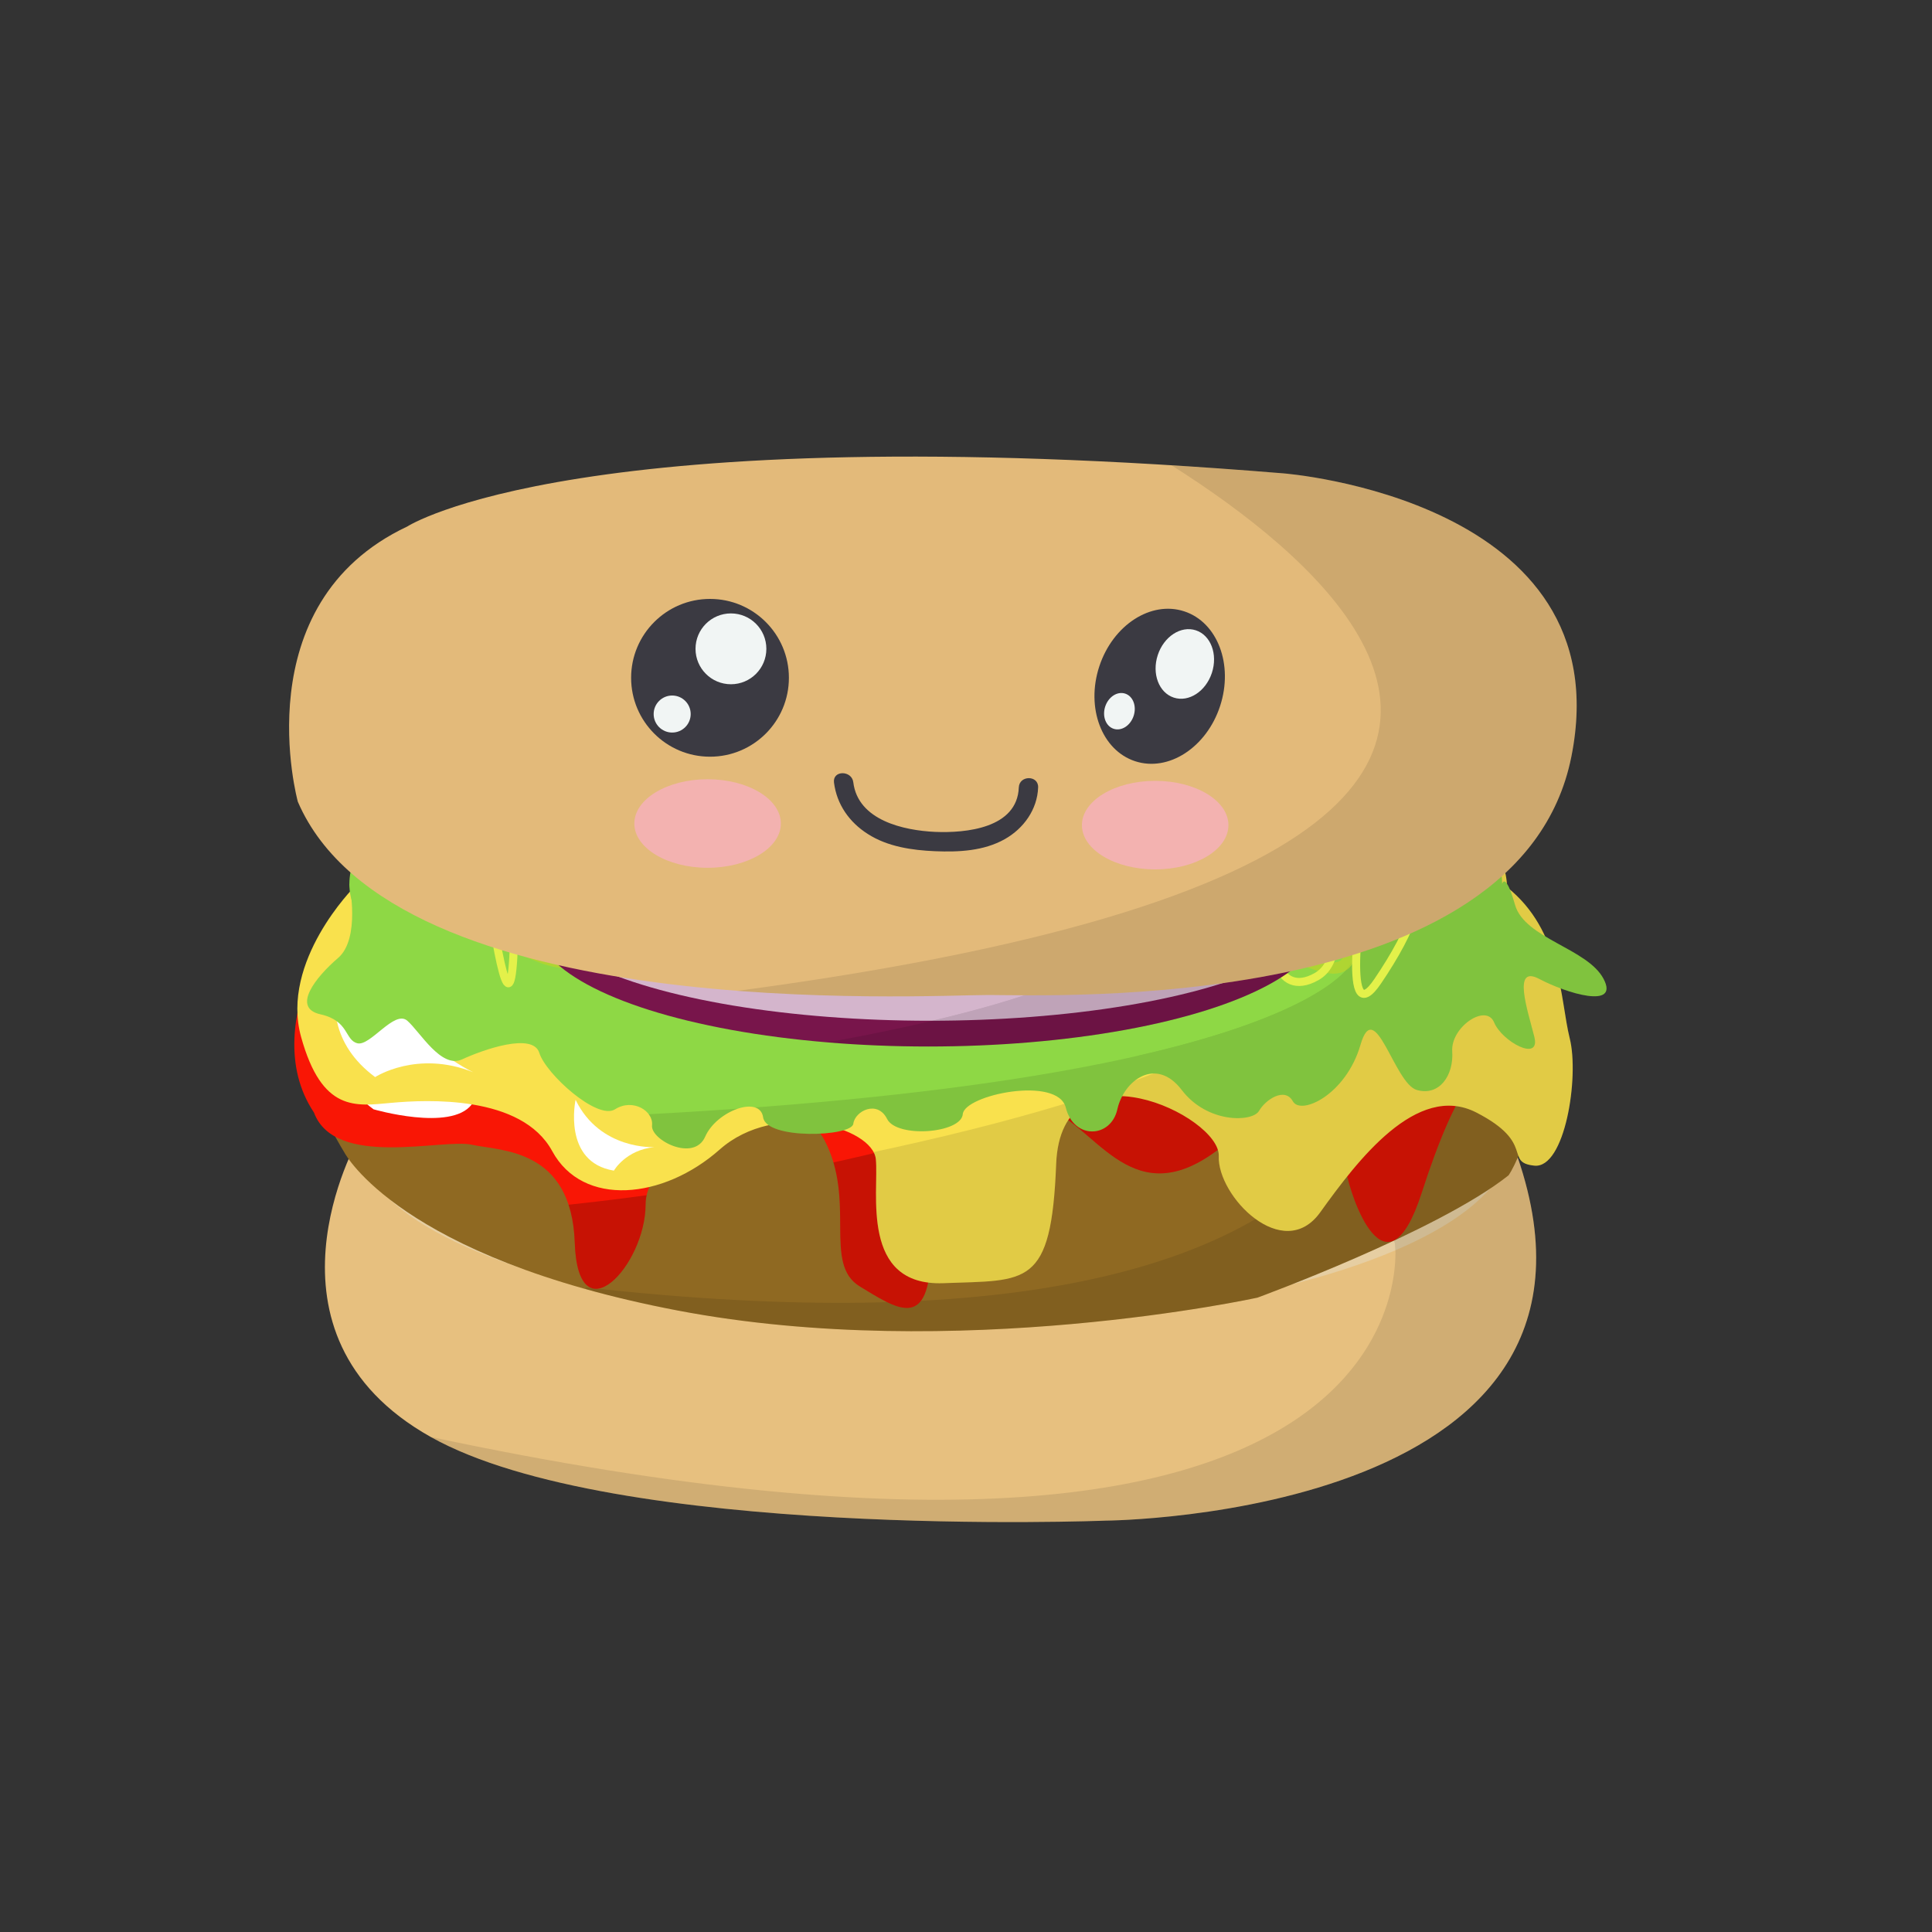 <?xml version="1.0" encoding="utf-8"?>
<!-- Generator: Adobe Illustrator 22.0.1, SVG Export Plug-In . SVG Version: 6.00 Build 0)  -->
<svg version="1.1" id="Layer_1" xmlns="http://www.w3.org/2000/svg" xmlns:xlink="http://www.w3.org/1999/xlink" x="0px" y="0px"
	 viewBox="0 0 1200 1200" style="enable-background:new 0 0 1200 1200;" xml:space="preserve">
<rect x="0" y="0" width="1200" height="1200" fill="#333333" stroke="none"/>
<style type="text/css">
	.st0{fill:#E7C07F;}
	.st1{fill:#E6CEA2;}
	.st2{opacity:0.1;clip-path:url(#SVGID_2_);}
	.st3{fill:#8F6922;}
	.st4{fill:#9D7F49;}
	.st5{fill:none;stroke:#321705;stroke-width:4;stroke-miterlimit:10;}
	.st6{opacity:0.1;clip-path:url(#SVGID_4_);}
	.st7{fill:#F91605;}
	.st8{opacity:0.2;}
	.st9{clip-path:url(#SVGID_6_);}
	.st10{fill:#FFFFFF;}
	.st11{fill:#F9E14D;}
	.st12{opacity:0.1;}
	.st13{clip-path:url(#SVGID_10_);}
	.st14{fill:#8ED845;}
	.st15{fill:none;stroke:#AFD532;stroke-width:7;stroke-miterlimit:10;}
	.st16{fill:none;stroke:#E3F14A;stroke-width:5;stroke-miterlimit:10;}
	.st17{clip-path:url(#SVGID_16_);}
	.st18{fill:#78154B;}
	.st19{fill:#D4B5CC;}
	.st20{fill:#A55886;}
	.st21{fill:#D9CBD4;}
	.st22{fill:#E7D4E1;}
	.st23{fill:#E8E0E7;}
	.st24{fill:#EAE1E8;}
	.st25{fill:#F1E8ED;}
	.st26{clip-path:url(#SVGID_20_);}
	.st27{fill:#E3BA7A;}
	.st28{opacity:0.1;clip-path:url(#SVGID_22_);}
	.st29{fill:#3B3A42;}
	.st30{fill:#F1F5F4;}
	.st31{fill:#F3B2B0;}
</style>
<g id="LOWBUN">
	<path class="st0" d="M222.5,707.5c0,0-69,121,45,185s419,52,419,52s344-2,252-237H222.5z"/>
	<ellipse class="st1" cx="580.5" cy="707.5" rx="358" ry="115"/>
	<g>
		<defs>
			<path id="SVGID_1_" d="M580.5,592.5c0,0,247,50,286,180c0,0,31,254-599,120l5,87l744-2l-8-456l-426,15L580.5,592.5z"/>
		</defs>
		<clipPath id="SVGID_2_">
			<use xlink:href="#SVGID_1_"  style="overflow:visible;"/>
		</clipPath>
		<g class="st2">
			<path d="M222.5,707.5c0,0-69,121,45,185s419,52,419,52s344-2,252-237H222.5z"/>
			<ellipse cx="580.5" cy="707.5" rx="358" ry="115"/>
		</g>
	</g>
</g>
<g id="KOFTE">
	<path class="st3" d="M219,553c0,0-65,65-5,163c0,0,34,65,207,98s360-8,360-8s112-41,156-76c0,0,39-55-2-177H219z"/>
	<ellipse class="st4" cx="577" cy="553" rx="358" ry="115"/>
	<line class="st5" x1="263" y1="515" x2="379" y2="633"/>
	<line class="st5" x1="361" y1="484" x2="528" y2="651"/>
	<line class="st5" x1="468" y1="463" x2="649.5" y2="644.5"/>
	<line class="st5" x1="588" y1="457" x2="763" y2="632"/>
	<g>
		<defs>
			<path id="SVGID_3_" d="M476,378c0,0,322.1,118.2,388.6,244.6c0,0,29.6,236.6-501,177L389,860l635-2l-18-534L476,378z"/>
		</defs>
		<clipPath id="SVGID_4_">
			<use xlink:href="#SVGID_3_"  style="overflow:visible;"/>
		</clipPath>
		<g class="st6">
			<path d="M219,553c0,0-65,65-5,163c0,0,34,65,207,98s360-8,360-8s112-41,156-76c0,0,39-55-2-177H219z"/>
			<ellipse cx="577" cy="553" rx="358" ry="115"/>
		</g>
	</g>
	<line class="st5" x1="859" y1="494" x2="916.5" y2="551.5"/>
	<line class="st5" x1="717" y1="466" x2="854" y2="603"/>
</g>
<g id="SOS">
	<ellipse class="st7" cx="578" cy="553" rx="358" ry="115"/>
	<path class="st7" d="M220,553c0,0-63,81-25,138c13,35,80,16,98,20s62,2,64,61s44,14,44-24s91-78,111-40s-1,77,22,91s42,27,44-16
		s46-107,76-93s53,68,110,18s69,2,72,19s25,82,47,14s40-91,54-69s41,19,33-16s-18-87-34-103H220z"/>
	<g class="st8">
		<defs>
			<path id="SVGID_5_" class="st8" d="M674,411c0,0,160,76,148,180c0,0-129,136-546,164l-16,156l816-6l-8-512L674,411z"/>
		</defs>
		<clipPath id="SVGID_6_">
			<use xlink:href="#SVGID_5_"  style="overflow:visible;"/>
		</clipPath>
		<g id="SOS_1_" class="st9">
			<ellipse cx="578" cy="553" rx="358" ry="115"/>
			<path d="M220,553c0,0-63,81-25,138c13,35,80,16,98,20s62,2,64,61s44,14,44-24s91-78,111-40s-1,77,22,91s42,27,44-16s46-107,76-93
				s53,68,110,18s69,2,72,19s25,82,47,14s40-91,54-69s41,19,33-16s-18-87-34-103H220z"/>
		</g>
	</g>
	<path class="st10" d="M230,584c-11,7-53,64,2,105c0,0,48,14,61-3C209,638,241,577,230,584z"/>
	<path class="st10" d="M256.3,559.8c0.4-14.1,31.8-88.5,104.4-70.5c0,0,41.9,30.7,32.9,53.3C297.1,505,255.9,573.8,256.3,559.8z"/>
</g>
<g id="PEYNIR">
	<g>
		<g>
			<defs>
				<path id="SVGID_7_" d="M573,377c0,0,252,119,255,208c0,0,15,118-666,186l856.6,157.6L1095,587l-60-260L573,377z"/>
			</defs>
			<clipPath id="SVGID_8_">
				<use xlink:href="#SVGID_7_"  style="overflow:visible;"/>
			</clipPath>
		</g>
	</g>
	<g>
		<g>
			<ellipse class="st11" cx="578" cy="551" rx="358" ry="115"/>
		</g>
		<path class="st11" d="M220,551c0,0-46,46-33,93s34,43,56,41s81-5,100,30s69,30,104-1s95-14,97,6s-10,79,42,77s67,3,70-74
			s102-30,101-5s40,67,63,35s60-81,97-62s17,31,36,33s28-55,22-79s-5-67-39-94S220,551,220,551z"/>
		<path class="st10" d="M231,564c0,0-53,64,2,105c0,0,26-17,61-3C294,666,229,637,231,564z"/>
		<g class="st12">
			<defs>
				<path id="SVGID_9_" class="st12" d="M573,377c0,0,252,119,255,208c0,0,15,118-666,186l856.6,157.6L1095,587l-60-260L573,377z"/>
			</defs>
			<clipPath id="SVGID_10_">
				<use xlink:href="#SVGID_9_"  style="overflow:visible;"/>
			</clipPath>
			<g id="PEYNIR_11_" class="st13">
				<g>
					<g>
						<ellipse cx="578" cy="551" rx="358" ry="115"/>
					</g>
					<path d="M220,551c0,0-46,46-33,93s34,43,56,41s81-5,100,30s69,30,104-1s95-14,97,6s-10,79,42,77s67,3,70-74s102-30,101-5
						s40,67,63,35s60-81,97-62s17,31,36,33s28-55,22-79s-5-67-39-94S220,551,220,551z"/>
				</g>
			</g>
		</g>
		<path class="st10" d="M357.5,683.1c0,0-8.4,38.7,23.8,44c0,0,7.3-12.9,25.2-14.6C406.5,712.5,372.7,714.5,357.5,683.1z"/>
	</g>
	<g>
		<g>
			<defs>
				<path id="SVGID_11_" d="M573,377c0,0,252,119,255,208c0,0,15,118-666,186l856.6,157.6L1095,587l-60-260L573,377z"/>
			</defs>
			<clipPath id="SVGID_12_">
				<use xlink:href="#SVGID_11_"  style="overflow:visible;"/>
			</clipPath>
		</g>
	</g>
</g>
<g id="MARUL_1_">
	<g>
		<g>
			<defs>
				<path id="SVGID_13_" d="M498,366c0,0,299.2,57.2,342.1,231.1c0,0-32.1,83.9-532.1,98.9l-6,92l747-89l-45-282L498,366z"/>
			</defs>
			<clipPath id="SVGID_14_">
				<use xlink:href="#SVGID_13_"  style="overflow:visible;"/>
			</clipPath>
		</g>
	</g>
	<g>
		<g>
			<ellipse class="st14" cx="575" cy="549" rx="358" ry="115"/>
		</g>
		<path class="st14" d="M217,549c0,0,7,34-7,46s-29,31-11,35s15,16,23,18s23-21,31-14s21,30,34,24s44-17,48-4s36,42,47,35
			s24,1,23,10s26,23,33,7s34-26,36-12s55,12,56,4s15-15,21-3s46,9,47-3s59-24,64-4s28,19,32,1s24-33,40-12s44,20,48,13s16-15,21-6
			s33-4,42-35s21,24,35,28s23-9,22-24s21-30,26-18s29,25,25,9s-14-45,3-36s50,19,40,0s-49-25-55-46s-8-13-8-13H217z"/>
		<g id="Marul_62_">
			<path class="st15" d="M308.4,526.9c-7.4,21.1,9.9,64.9,19.9,29.8c9.9-35.1,31-108.8-14.9-77.2s-70.7,59.7-42.2,75.5
				c28.5,15.8,78.2,63.2,100.5,33.3c22.3-29.8-32.3-91.2,22.3-105.3c54.6-14,68.2,22.8,38.5,36.9c-29.8,14-31-19.3-43.4-8.8
				c-12.4,10.5-17.4,31.6,9.9,47.4c27.3,15.8,67,15.8,52.1-10.5c-14.9-26.3-53.4-45.6,7.4-57.9s72,8.8,54.6,45.6s18.6,121.1,36,57.9
				c17.4-63.2,32.3-117.6,2.5-80.7s-34.5,48.7-21,50.7c13.6,2,8.6,19.5-6.3,10.8c-14.9-8.8-72-124.6,0-73.7S675.7,619.9,644.7,548
				s-70.7-59.7-53.4-28.1c17.4,31.6,38.5,36.9,36,22.8s-72-77.2,23.6-45.6c38.6,12.8,70.1,25.5,90.5,36.9
				c30.1,16.8,36.1,30.5,5,36.8c-52.1,10.5-71.3-2.5-49.3-18.8s44.3,24.1,75.3,29.3c31,5.3,82.7,53.5,61.8-22.4
				c-20.9-75.9-38.2-114.5-42-61.8c-3.7,52.6-1.2,79,11.2,59.7c12.4-19.3-21.1-56.2,36-43.9c57.1,12.3,94.3,14,58.3,43.9
				c-36,29.8-57.1,33.3-43.4,5.3c13.6-28.1,18.6-28.1,22.3-19.3"/>
		</g>
		<g id="Marul_61_">
			<path class="st16" d="M546.5,552.7c3.5-21.1-4.7-64.8-9.4-29.7c-4.6,35.2-14.5,109,7.1,77.1s33.2-60.2,19.7-75.8
				c-13.4-15.6-36.8-62.6-47.3-32.6c-10.5,30,15.3,91-10.4,105.5c-25.7,14.5-32.1-22.3-18.1-36.5s14.6,19.1,20.4,8.4
				c5.8-10.6,8.1-31.7-4.7-47.3c-12.9-15.6-31.5-15.3-24.5,10.9s25.1,45.2-3.4,58c-28.6,12.8-33.8-8.2-25.7-45.2s-8.9-120.9-17-57.6
				s-15,117.8-1.1,80.7c14-37.1,16.2-48.9,9.8-50.8s-4.1-19.5,3-10.8c7,8.7,34,124,0.1,73.7c-33.9-50.3-71.3-118.1-56.6-46.4
				c14.7,71.7,33.3,59.1,25.1,27.7c-8.2-31.5-18.1-36.5-16.9-22.5c1.2,14,33.9,76.6-11,45.8c-18.2-12.5-33-25-42.6-36.2
				c-14.2-16.5-17-30.3-2.4-36.8c24.5-10.9,33.5,1.9,23.2,18.4c-10.3,16.5-20.9-23.7-35.4-28.7c-14.6-5-38.9-52.8-29,22.9
				c9.9,75.7,18.1,114.2,19.8,61.5c1.7-52.7,0.5-79-5.3-59.6c-5.8,19.4,10,56-16.9,44.2c-26.8-11.8-44.3-13.3-27.5-43.4
				c16.9-30.1,26.8-33.8,20.4-5.6c-6.4,28.2-8.7,28.2-10.5,19.5"/>
		</g>
		<g id="Marul_60_">
			<path class="st16" d="M858,562.1c3.5-21.1-4.7-64.8-9.4-29.7c-4.6,35.2-14.5,109,7.1,77.1s33.2-60.2,19.7-75.8
				c-13.4-15.6-36.8-62.6-47.3-32.6c-10.5,30,15.3,91-10.4,105.5c-25.7,14.5-32.1-22.3-18.1-36.5c14-14.3,14.6,19.1,20.4,8.4
				c5.8-10.6,8.1-31.7-4.7-47.3c-12.9-15.6-31.5-15.3-24.5,10.9s25.1,45.2-3.4,58c-28.6,12.8-33.8-8.2-25.7-45.2
				c8.1-37-8.9-120.9-17-57.6s-15,117.8-1.1,80.7s16.2-48.9,9.8-50.8c-6.4-1.9-4.1-19.5,3-10.8c7,8.7,34,124,0.1,73.7
				c-33.9-50.3-71.3-118.1-56.6-46.4s33.3,59.1,25.1,27.7c-8.2-31.5-18.1-36.5-16.9-22.5c1.2,14,33.9,76.6-11,45.8
				c-18.2-12.5-33-25-42.6-36.2c-14.2-16.5-17-30.3-2.4-36.8c24.5-10.9,33.5,1.9,23.2,18.4s-20.9-23.7-35.4-28.7
				c-14.6-5-38.9-52.8-29,22.9s18.1,114.2,19.8,61.5c1.7-52.7,0.5-79-5.3-59.6c-5.8,19.4,10,56-16.9,44.2
				c-26.8-11.8-44.3-13.3-27.5-43.4s26.8-33.8,20.4-5.6c-6.4,28.2-8.7,28.2-10.5,19.5"/>
		</g>
		<g class="st12">
			<defs>
				<path id="SVGID_15_" class="st12" d="M498,366c0,0,299.2,57.2,342.1,231.1c0,0-32.1,83.9-532.1,98.9l-6,92l747-89l-45-282
					L498,366z"/>
			</defs>
			<clipPath id="SVGID_16_">
				<use xlink:href="#SVGID_15_"  style="overflow:visible;"/>
			</clipPath>
			<g id="MARUL_12_" class="st17">
				<g>
					<g>
						<ellipse cx="575" cy="549" rx="358" ry="115"/>
					</g>
					<path d="M217,549c0,0,7,34-7,46s-29,31-11,35s15,16,23,18s23-21,31-14s21,30,34,24s44-17,48-4s36,42,47,35s24,1,23,10
						s26,23,33,7s34-26,36-12s55,12,56,4s15-15,21-3s46,9,47-3s59-24,64-4s28,19,32,1s24-33,40-12s44,20,48,13s16-15,21-6
						s33-4,42-35s21,24,35,28s23-9,22-24s21-30,26-18s29,25,25,9s-14-45,3-36s50,19,40,0s-49-25-55-46s-8-13-8-13H217z"/>
					<g id="Marul_59_">
						<path d="M308.4,526.9c-7.4,21.1,9.9,64.9,19.9,29.8c9.9-35.1,31-108.8-14.9-77.2s-70.7,59.7-42.2,75.5
							c28.5,15.8,78.2,63.2,100.5,33.3c22.3-29.8-32.3-91.2,22.3-105.3c54.6-14,68.2,22.8,38.5,36.9c-29.8,14-31-19.3-43.4-8.8
							c-12.4,10.5-17.4,31.6,9.9,47.4c27.3,15.8,67,15.8,52.1-10.5c-14.9-26.3-53.4-45.6,7.4-57.9s72,8.8,54.6,45.6
							s18.6,121.1,36,57.9c17.4-63.2,32.3-117.6,2.5-80.7s-34.5,48.7-21,50.7c13.6,2,8.6,19.5-6.3,10.8c-14.9-8.8-72-124.6,0-73.7
							S675.7,619.9,644.7,548s-70.7-59.7-53.4-28.1c17.4,31.6,38.5,36.9,36,22.8s-72-77.2,23.6-45.6c38.6,12.8,70.1,25.5,90.5,36.9
							c30.1,16.8,36.1,30.5,5,36.8c-52.1,10.5-71.3-2.5-49.3-18.8s44.3,24.1,75.3,29.3c31,5.3,82.7,53.5,61.8-22.4
							c-20.9-75.9-38.2-114.5-42-61.8c-3.7,52.6-1.2,79,11.2,59.7c12.4-19.3-21.1-56.2,36-43.9c57.1,12.3,94.3,14,58.3,43.9
							c-36,29.8-57.1,33.3-43.4,5.3c13.6-28.1,18.6-28.1,22.3-19.3"/>
						<path class="st15" d="M308.4,526.9c-7.4,21.1,9.9,64.9,19.9,29.8c9.9-35.1,31-108.8-14.9-77.2s-70.7,59.7-42.2,75.5
							c28.5,15.8,78.2,63.2,100.5,33.3c22.3-29.8-32.3-91.2,22.3-105.3c54.6-14,68.2,22.8,38.5,36.9c-29.8,14-31-19.3-43.4-8.8
							c-12.4,10.5-17.4,31.6,9.9,47.4c27.3,15.8,67,15.8,52.1-10.5c-14.9-26.3-53.4-45.6,7.4-57.9s72,8.8,54.6,45.6
							s18.6,121.1,36,57.9c17.4-63.2,32.3-117.6,2.5-80.7s-34.5,48.7-21,50.7c13.6,2,8.6,19.5-6.3,10.8c-14.9-8.8-72-124.6,0-73.7
							S675.7,619.9,644.7,548s-70.7-59.7-53.4-28.1c17.4,31.6,38.5,36.9,36,22.8s-72-77.2,23.6-45.6c38.6,12.8,70.1,25.5,90.5,36.9
							c30.1,16.8,36.1,30.5,5,36.8c-52.1,10.5-71.3-2.5-49.3-18.8s44.3,24.1,75.3,29.3c31,5.3,82.7,53.5,61.8-22.4
							c-20.9-75.9-38.2-114.5-42-61.8c-3.7,52.6-1.2,79,11.2,59.7c12.4-19.3-21.1-56.2,36-43.9c57.1,12.3,94.3,14,58.3,43.9
							c-36,29.8-57.1,33.3-43.4,5.3c13.6-28.1,18.6-28.1,22.3-19.3"/>
					</g>
					<g id="Marul_58_">
						<path d="M546.5,552.7c3.5-21.1-4.7-64.8-9.4-29.7c-4.6,35.2-14.5,109,7.1,77.1s33.2-60.2,19.7-75.8
							c-13.4-15.6-36.8-62.6-47.3-32.6c-10.5,30,15.3,91-10.4,105.5c-25.7,14.5-32.1-22.3-18.1-36.5s14.6,19.1,20.4,8.4
							c5.8-10.6,8.1-31.7-4.7-47.3c-12.9-15.6-31.5-15.3-24.5,10.9s25.1,45.2-3.4,58c-28.6,12.8-33.8-8.2-25.7-45.2
							s-8.9-120.9-17-57.6s-15,117.8-1.1,80.7c14-37.1,16.2-48.9,9.8-50.8s-4.1-19.5,3-10.8c7,8.7,34,124,0.1,73.7
							c-33.9-50.3-71.3-118.1-56.6-46.4c14.7,71.7,33.3,59.1,25.1,27.7c-8.2-31.5-18.1-36.5-16.9-22.5c1.2,14,33.9,76.6-11,45.8
							c-18.2-12.5-33-25-42.6-36.2c-14.2-16.5-17-30.3-2.4-36.8c24.5-10.9,33.5,1.9,23.2,18.4c-10.3,16.5-20.9-23.7-35.4-28.7
							c-14.6-5-38.9-52.8-29,22.9c9.9,75.7,18.1,114.2,19.8,61.5c1.7-52.7,0.5-79-5.3-59.6c-5.8,19.4,10,56-16.9,44.2
							c-26.8-11.8-44.3-13.3-27.5-43.4c16.9-30.1,26.8-33.8,20.4-5.6c-6.4,28.2-8.7,28.2-10.5,19.5"/>
						<path class="st16" d="M546.5,552.7c3.5-21.1-4.7-64.8-9.4-29.7c-4.6,35.2-14.5,109,7.1,77.1s33.2-60.2,19.7-75.8
							c-13.4-15.6-36.8-62.6-47.3-32.6c-10.5,30,15.3,91-10.4,105.5c-25.7,14.5-32.1-22.3-18.1-36.5s14.6,19.1,20.4,8.4
							c5.8-10.6,8.1-31.7-4.7-47.3c-12.9-15.6-31.5-15.3-24.5,10.9s25.1,45.2-3.4,58c-28.6,12.8-33.8-8.2-25.7-45.2
							s-8.9-120.9-17-57.6s-15,117.8-1.1,80.7c14-37.1,16.2-48.9,9.8-50.8s-4.1-19.5,3-10.8c7,8.7,34,124,0.1,73.7
							c-33.9-50.3-71.3-118.1-56.6-46.4c14.7,71.7,33.3,59.1,25.1,27.7c-8.2-31.5-18.1-36.5-16.9-22.5c1.2,14,33.9,76.6-11,45.8
							c-18.2-12.5-33-25-42.6-36.2c-14.2-16.5-17-30.3-2.4-36.8c24.5-10.9,33.5,1.9,23.2,18.4c-10.3,16.5-20.9-23.7-35.4-28.7
							c-14.6-5-38.9-52.8-29,22.9c9.9,75.7,18.1,114.2,19.8,61.5c1.7-52.7,0.5-79-5.3-59.6c-5.8,19.4,10,56-16.9,44.2
							c-26.8-11.8-44.3-13.3-27.5-43.4c16.9-30.1,26.8-33.8,20.4-5.6c-6.4,28.2-8.7,28.2-10.5,19.5"/>
					</g>
					<g id="Marul_57_">
						<path d="M858,562.1c3.5-21.1-4.7-64.8-9.4-29.7c-4.6,35.2-14.5,109,7.1,77.1s33.2-60.2,19.7-75.8
							c-13.4-15.6-36.8-62.6-47.3-32.6c-10.5,30,15.3,91-10.4,105.5c-25.7,14.5-32.1-22.3-18.1-36.5c14-14.3,14.6,19.1,20.4,8.4
							c5.8-10.6,8.1-31.7-4.7-47.3c-12.9-15.6-31.5-15.3-24.5,10.9s25.1,45.2-3.4,58c-28.6,12.8-33.8-8.2-25.7-45.2
							c8.1-37-8.9-120.9-17-57.6s-15,117.8-1.1,80.7s16.2-48.9,9.8-50.8c-6.4-1.9-4.1-19.5,3-10.8c7,8.7,34,124,0.1,73.7
							c-33.9-50.3-71.3-118.1-56.6-46.4s33.3,59.1,25.1,27.7c-8.2-31.5-18.1-36.5-16.9-22.5c1.2,14,33.9,76.6-11,45.8
							c-18.2-12.5-33-25-42.6-36.2c-14.2-16.5-17-30.3-2.4-36.8c24.5-10.9,33.5,1.9,23.2,18.4s-20.9-23.7-35.4-28.7
							c-14.6-5-38.9-52.8-29,22.9s18.1,114.2,19.8,61.5c1.7-52.7,0.5-79-5.3-59.6c-5.8,19.4,10,56-16.9,44.2
							c-26.8-11.8-44.3-13.3-27.5-43.4s26.8-33.8,20.4-5.6c-6.4,28.2-8.7,28.2-10.5,19.5"/>
						<path class="st16" d="M858,562.1c3.5-21.1-4.7-64.8-9.4-29.7c-4.6,35.2-14.5,109,7.1,77.1s33.2-60.2,19.7-75.8
							c-13.4-15.6-36.8-62.6-47.3-32.6c-10.5,30,15.3,91-10.4,105.5c-25.7,14.5-32.1-22.3-18.1-36.5c14-14.3,14.6,19.1,20.4,8.4
							c5.8-10.6,8.1-31.7-4.7-47.3c-12.9-15.6-31.5-15.3-24.5,10.9s25.1,45.2-3.4,58c-28.6,12.8-33.8-8.2-25.7-45.2
							c8.1-37-8.9-120.9-17-57.6s-15,117.8-1.1,80.7s16.2-48.9,9.8-50.8c-6.4-1.9-4.1-19.5,3-10.8c7,8.7,34,124,0.1,73.7
							c-33.9-50.3-71.3-118.1-56.6-46.4s33.3,59.1,25.1,27.7c-8.2-31.5-18.1-36.5-16.9-22.5c1.2,14,33.9,76.6-11,45.8
							c-18.2-12.5-33-25-42.6-36.2c-14.2-16.5-17-30.3-2.4-36.8c24.5-10.9,33.5,1.9,23.2,18.4s-20.9-23.7-35.4-28.7
							c-14.6-5-38.9-52.8-29,22.9s18.1,114.2,19.8,61.5c1.7-52.7,0.5-79-5.3-59.6c-5.8,19.4,10,56-16.9,44.2
							c-26.8-11.8-44.3-13.3-27.5-43.4s26.8-33.8,20.4-5.6c-6.4,28.2-8.7,28.2-10.5,19.5"/>
					</g>
				</g>
			</g>
		</g>
	</g>
	<g>
		<g>
			<defs>
				<path id="SVGID_17_" d="M498,366c0,0,299.2,57.2,342.1,231.1c0,0-32.1,83.9-532.1,98.9l-6,92l747-89l-45-282L498,366z"/>
			</defs>
			<clipPath id="SVGID_18_">
				<use xlink:href="#SVGID_17_"  style="overflow:visible;"/>
			</clipPath>
		</g>
	</g>
</g>
<g id="SOGAN">
	<ellipse class="st18" cx="576.5" cy="573" rx="244.5" ry="77"/>
	<ellipse class="st19" cx="577.5" cy="563.5" rx="244.5" ry="70.5"/>
	<ellipse class="st20" cx="573.5" cy="563" rx="218.5" ry="55"/>
	<ellipse class="st21" cx="573.5" cy="563" rx="212.5" ry="51"/>
	<ellipse class="st20" cx="571.5" cy="563" rx="187.5" ry="42"/>
	<ellipse class="st22" cx="571.5" cy="563" rx="182.4" ry="38.9"/>
	<ellipse class="st20" cx="571.5" cy="562" rx="155.5" ry="27"/>
	<ellipse class="st23" cx="571.5" cy="562" rx="151.2" ry="25"/>
	<ellipse class="st20" cx="571.5" cy="563" rx="111.5" ry="18"/>
	<ellipse class="st24" cx="571.5" cy="563" rx="108.4" ry="16.7"/>
	<ellipse class="st20" cx="571.5" cy="562" rx="72.5" ry="11"/>
	<ellipse class="st25" cx="571.5" cy="562" rx="70.5" ry="10.2"/>
	<g class="st12">
		<defs>
			<path id="SVGID_19_" class="st12" d="M595,455c0,0,380.2,127.2-150.4,203.6L685,674l157.1-75.4L839,521L595,455z"/>
		</defs>
		<clipPath id="SVGID_20_">
			<use xlink:href="#SVGID_19_"  style="overflow:visible;"/>
		</clipPath>
		<g id="SOGAN_1_" class="st26">
			<ellipse cx="576.5" cy="573" rx="244.5" ry="77"/>
			<ellipse cx="577.5" cy="563.5" rx="244.5" ry="70.5"/>
			<ellipse cx="573.5" cy="563" rx="218.5" ry="55"/>
			<ellipse cx="573.5" cy="563" rx="212.5" ry="51"/>
			<ellipse cx="571.5" cy="563" rx="187.5" ry="42"/>
			<ellipse cx="571.5" cy="563" rx="182.4" ry="38.9"/>
			<ellipse cx="571.5" cy="562" rx="155.5" ry="27"/>
			<ellipse cx="571.5" cy="562" rx="151.2" ry="25"/>
			<ellipse cx="571.5" cy="563" rx="111.5" ry="18"/>
			<ellipse cx="571.5" cy="563" rx="108.4" ry="16.7"/>
			<ellipse cx="571.5" cy="562" rx="72.5" ry="11"/>
			<ellipse cx="571.5" cy="562" rx="70.5" ry="10.2"/>
		</g>
	</g>
</g>
<g id="TOPBUN">
	<path class="st27" d="M253,327c0,0,106-69,544-33c0,0,211,16,179,176S654,618,614,618s-369,19-429-120C185,498,151,375,253,327z"/>
	<g>
		<defs>
			<path id="SVGID_21_" d="M652,247c0,0,639,297-336,384l264,94l436-9l12-493L652,247z"/>
		</defs>
		<clipPath id="SVGID_22_">
			<use xlink:href="#SVGID_21_"  style="overflow:visible;"/>
		</clipPath>
		<path class="st28" d="M253,327c0,0,106-69,544-33c0,0,211,16,179,176S654,618,614,618s-369,19-429-120C185,498,151,375,253,327z"
			/>
	</g>
	<g>
		<circle class="st29" cx="441" cy="421" r="49"/>
		<circle class="st30" cx="454" cy="403" r="22"/>
		<circle class="st30" cx="417.5" cy="443.5" r="11.5"/>
	</g>
	<g>
		<g>
			<path class="st29" d="M518,486c1.7,13.6,9.5,24.7,21,32c12.3,7.9,27.5,10.1,41.8,10.7c14.6,0.6,30.2-0.1,43.3-7.5
				c11.7-6.6,20.2-18.4,20.7-32.1c0.3-7.7-11.7-7.7-12,0c-1,25.4-33,28.4-52,27.6c-19.4-0.9-47.9-7.1-50.8-30.8
				C529.1,478.4,517.1,478.3,518,486L518,486z"/>
		</g>
	</g>
	<g>
		<ellipse transform="matrix(0.311 -0.95 0.95 0.311 91.521 978.251)" class="st29" cx="720.5" cy="426" rx="49" ry="39.5"/>
		
			<ellipse transform="matrix(0.311 -0.95 0.95 0.311 115.4 983.498)" class="st30" cx="736.1" cy="412.2" rx="22" ry="17.7"/>
		
			<ellipse transform="matrix(0.311 -0.95 0.95 0.311 59.572 965.161)" class="st30" cx="695.5" cy="441.5" rx="11.5" ry="9.3"/>
	</g>
	<ellipse class="st31" cx="439.5" cy="511.5" rx="45.5" ry="27.5"/>
	<ellipse class="st31" cx="717.5" cy="512.5" rx="45.5" ry="27.5"/>
</g>
</svg>

